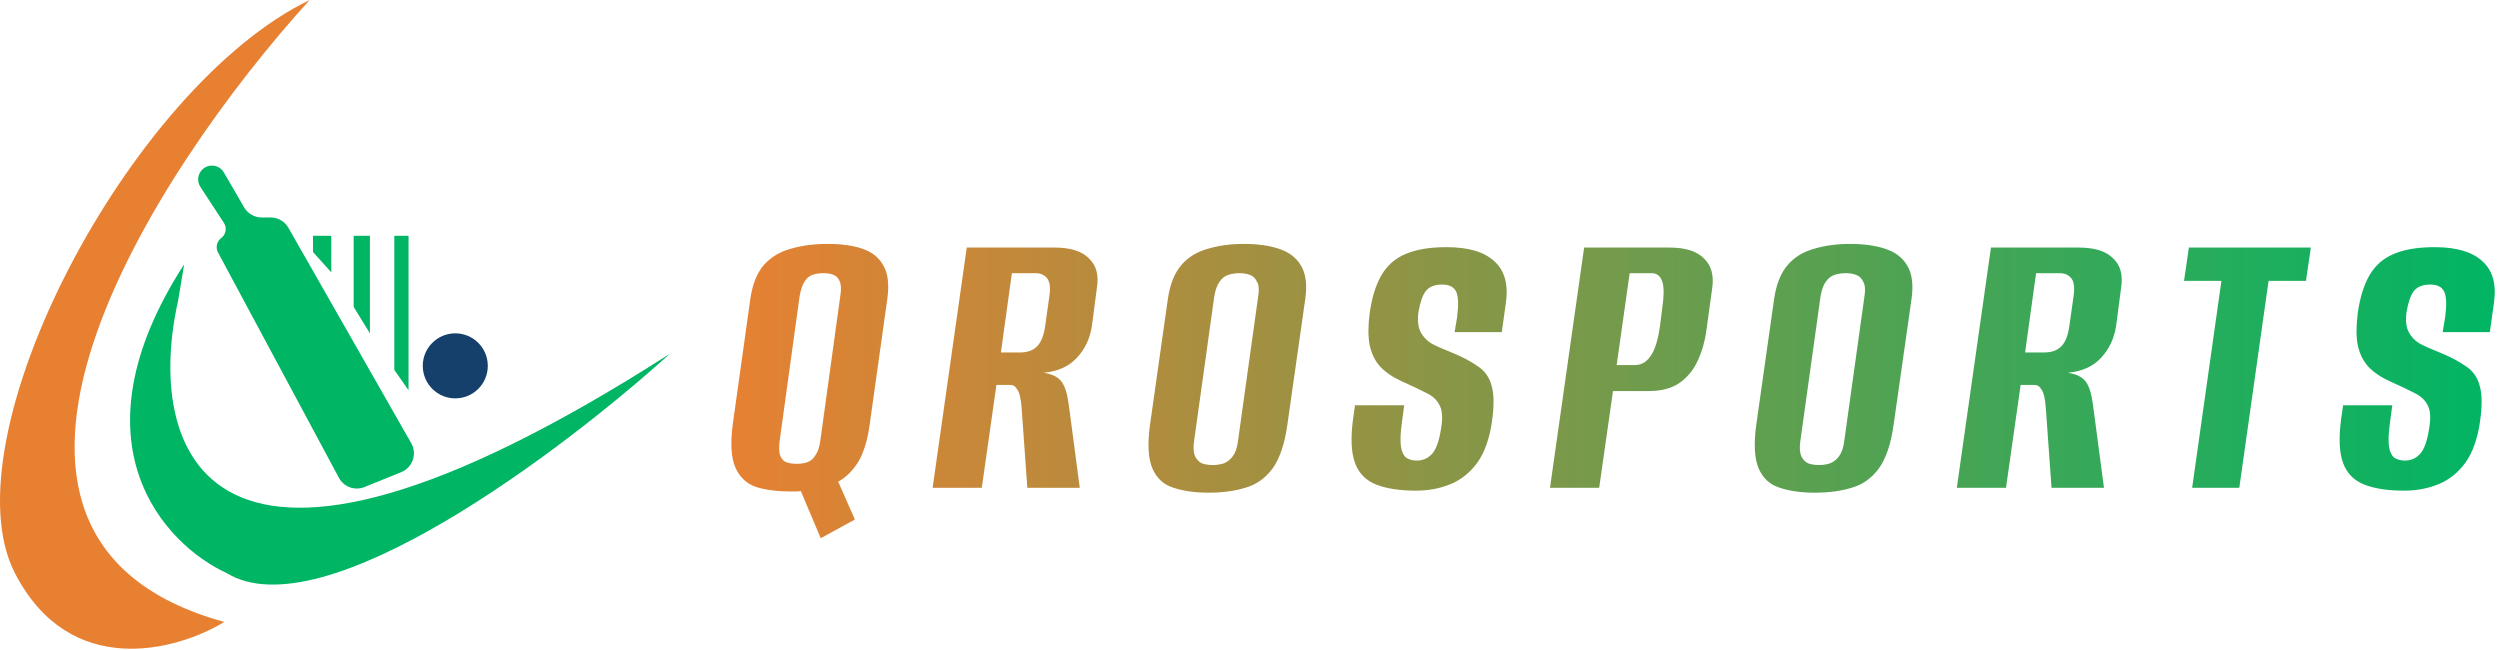 <svg width="615" height="160" viewBox="0 0 615 160" fill="none" xmlns="http://www.w3.org/2000/svg">
<path d="M55.177 153C-20.423 132.2 37.677 42.333 76.177 0C31.677 21.5 -13.323 108 3.676 141C17.276 167.4 43.676 160 55.177 153Z" fill="#E88032"/>
<path d="M43.812 74L45.312 65C16.912 109 40.479 134 55.812 141C79.412 155.4 138.312 111 164.812 87C48.812 161.4 35.812 109.333 43.812 74Z" fill="#00B564"/>
<path d="M60.055 51.011L55.072 42.43C53.852 40.329 50.884 40.155 49.426 42.098C48.57 43.24 48.52 44.795 49.301 45.989L55.072 54.816C55.875 56.044 55.587 57.685 54.413 58.565C53.313 59.39 52.98 60.895 53.631 62.107L83.377 117.543C84.585 119.794 87.294 120.773 89.661 119.813L98.705 116.147C101.508 115.01 102.668 111.664 101.169 109.036L70.939 56.023C70.049 54.463 68.391 53.5 66.595 53.5H64.379C62.597 53.5 60.949 52.552 60.055 51.011Z" fill="#00B564"/>
<path d="M91 58H87V75.5L91 82V58Z" fill="#00B564"/>
<path d="M81.5 58H77V62L81.5 67V58Z" fill="#00B564"/>
<path d="M97 91V58H100.5V96L97 91Z" fill="#00B564"/>
<circle cx="112" cy="90" r="8" fill="#15406B"/>
<path d="M201.9 132.4L197 120.8C196.6 120.867 196.2 120.9 195.8 120.9C195.4 120.9 194.967 120.9 194.5 120.9C191.233 120.9 188.4 120.533 186 119.8C183.667 119 181.967 117.4 180.9 115C179.833 112.533 179.633 108.9 180.3 104.1L184.6 73.4C185.133 69.867 186.233 67.133 187.9 65.2C189.633 63.267 191.833 61.933 194.5 61.2C197.233 60.4 200.267 60 203.6 60C207 60 209.867 60.4 212.2 61.2C214.533 62 216.233 63.367 217.3 65.3C218.433 67.233 218.767 69.933 218.3 73.4L214 104C213.467 108.067 212.533 111.233 211.2 113.5C209.867 115.7 208.2 117.367 206.2 118.5L210.3 127.8L201.9 132.4ZM196 114.1C197 114.1 197.867 113.967 198.6 113.7C199.4 113.433 200.067 112.867 200.6 112C201.2 111.133 201.6 109.933 201.8 108.4L206.7 72.9C206.967 71.3 206.933 70.1 206.6 69.3C206.267 68.433 205.733 67.867 205 67.6C204.333 67.333 203.533 67.2 202.6 67.2C201.6 67.2 200.7 67.333 199.9 67.6C199.1 67.867 198.433 68.433 197.9 69.3C197.367 70.1 196.967 71.3 196.7 72.9L191.8 108.4C191.6 109.933 191.633 111.133 191.9 112C192.233 112.867 192.733 113.433 193.4 113.7C194.133 113.967 195 114.1 196 114.1ZM229.423 120L237.823 60.9H259.423C263.356 60.9 266.189 61.8 267.923 63.6C269.723 65.333 270.356 67.767 269.823 70.9L268.623 80.1C268.156 83.233 266.923 85.867 264.923 88C262.989 90.133 260.256 91.367 256.723 91.7C258.923 92.033 260.423 92.8 261.223 94C262.023 95.133 262.589 97 262.923 99.6L265.623 120H252.723L251.323 100.4C251.256 99.333 251.123 98.367 250.923 97.5C250.723 96.633 250.423 95.967 250.023 95.5C249.689 94.967 249.189 94.7 248.523 94.7H245.123L241.523 120H229.423ZM246.223 86.7H251.023C252.756 86.7 254.123 86.2 255.123 85.2C256.123 84.2 256.789 82.5 257.123 80.1L258.123 73C258.456 70.867 258.289 69.367 257.623 68.5C256.956 67.633 255.989 67.2 254.723 67.2H248.923L246.223 86.7ZM297.315 121.2C293.982 121.2 291.115 120.8 288.715 120C286.315 119.267 284.582 117.7 283.515 115.3C282.448 112.833 282.248 109.2 282.915 104.4L287.315 73.4C287.848 69.867 288.948 67.133 290.615 65.2C292.282 63.267 294.448 61.933 297.115 61.2C299.782 60.4 302.748 60 306.015 60C309.348 60 312.215 60.4 314.615 61.2C317.082 62 318.882 63.367 320.015 65.3C321.215 67.233 321.582 69.933 321.115 73.4L316.715 104.3C316.048 109.167 314.815 112.833 313.015 115.3C311.215 117.7 308.982 119.267 306.315 120C303.715 120.8 300.715 121.2 297.315 121.2ZM298.315 114.4C299.248 114.4 300.148 114.267 301.015 114C301.882 113.667 302.615 113.1 303.215 112.3C303.882 111.433 304.315 110.233 304.515 108.7L309.515 72.9C309.782 71.3 309.682 70.1 309.215 69.3C308.815 68.433 308.215 67.867 307.415 67.6C306.682 67.333 305.848 67.2 304.915 67.2C303.982 67.2 303.082 67.333 302.215 67.6C301.348 67.867 300.615 68.433 300.015 69.3C299.415 70.1 298.982 71.3 298.715 72.9L293.715 108.7C293.515 110.233 293.615 111.433 294.015 112.3C294.415 113.1 294.982 113.667 295.715 114C296.515 114.267 297.382 114.4 298.315 114.4ZM348.335 120.7C344.335 120.7 341.068 120.2 338.535 119.2C336.002 118.2 334.268 116.433 333.335 113.9C332.402 111.367 332.235 107.8 332.835 103.2L333.335 99.7H345.435L344.835 104.2C344.502 106.667 344.435 108.567 344.635 109.9C344.835 111.167 345.268 112.067 345.935 112.6C346.668 113.067 347.535 113.3 348.535 113.3C350.002 113.3 351.235 112.767 352.235 111.7C353.302 110.567 354.068 108.4 354.535 105.2C354.935 102.733 354.802 100.9 354.135 99.7C353.535 98.433 352.468 97.433 350.935 96.7C349.402 95.9 347.368 94.933 344.835 93.8C342.635 92.8 340.868 91.6 339.535 90.2C338.268 88.8 337.402 87.033 336.935 84.9C336.535 82.767 336.535 80.167 336.935 77.1C337.468 73.233 338.435 70.1 339.835 67.7C341.235 65.3 343.202 63.567 345.735 62.5C348.335 61.367 351.702 60.8 355.835 60.8C361.235 60.8 365.168 61.967 367.635 64.3C370.168 66.567 371.102 70 370.435 74.6L369.435 81.7C367.502 81.7 365.568 81.7 363.635 81.7C361.702 81.7 359.768 81.7 357.835 81.7L358.435 78.1C358.835 75.1 358.768 73 358.235 71.8C357.702 70.6 356.535 70 354.735 70C352.935 70 351.602 70.533 350.735 71.6C349.935 72.667 349.335 74.4 348.935 76.8C348.668 78.8 348.835 80.4 349.435 81.6C350.035 82.8 350.935 83.767 352.135 84.5C353.402 85.167 354.968 85.867 356.835 86.6C359.635 87.733 361.868 88.9 363.535 90.1C365.268 91.233 366.402 92.833 366.935 94.9C367.535 96.9 367.568 99.8 367.035 103.6C366.435 107.867 365.235 111.267 363.435 113.8C361.635 116.267 359.435 118.033 356.835 119.1C354.235 120.167 351.402 120.7 348.335 120.7ZM381.298 120L389.698 60.9H410.698C414.631 60.9 417.464 61.8 419.198 63.6C420.998 65.333 421.664 67.767 421.198 70.9L419.798 81.1C419.464 83.767 418.764 86.267 417.698 88.6C416.698 90.867 415.231 92.7 413.298 94.1C411.364 95.5 408.798 96.2 405.598 96.2H396.798L393.398 120H381.298ZM397.698 89.8H402.198C403.798 89.8 405.098 89.033 406.098 87.5C407.164 85.967 407.931 83.433 408.398 79.9L408.898 75.9C409.364 72.767 409.364 70.533 408.898 69.2C408.431 67.867 407.564 67.2 406.298 67.2H400.898L397.698 89.8ZM446.455 121.2C443.122 121.2 440.255 120.8 437.855 120C435.455 119.267 433.722 117.7 432.655 115.3C431.589 112.833 431.389 109.2 432.055 104.4L436.455 73.4C436.989 69.867 438.089 67.133 439.755 65.2C441.422 63.267 443.589 61.933 446.255 61.2C448.922 60.4 451.889 60 455.155 60C458.489 60 461.355 60.4 463.755 61.2C466.222 62 468.022 63.367 469.155 65.3C470.355 67.233 470.722 69.933 470.255 73.4L465.855 104.3C465.189 109.167 463.955 112.833 462.155 115.3C460.355 117.7 458.122 119.267 455.455 120C452.855 120.8 449.855 121.2 446.455 121.2ZM447.455 114.4C448.389 114.4 449.289 114.267 450.155 114C451.022 113.667 451.755 113.1 452.355 112.3C453.022 111.433 453.455 110.233 453.655 108.7L458.655 72.9C458.922 71.3 458.822 70.1 458.355 69.3C457.955 68.433 457.355 67.867 456.555 67.6C455.822 67.333 454.989 67.2 454.055 67.2C453.122 67.2 452.222 67.333 451.355 67.6C450.489 67.867 449.755 68.433 449.155 69.3C448.555 70.1 448.122 71.3 447.855 72.9L442.855 108.7C442.655 110.233 442.755 111.433 443.155 112.3C443.555 113.1 444.122 113.667 444.855 114C445.655 114.267 446.522 114.4 447.455 114.4ZM481.376 120L489.776 60.9H511.376C515.309 60.9 518.142 61.8 519.876 63.6C521.676 65.333 522.309 67.767 521.776 70.9L520.576 80.1C520.109 83.233 518.876 85.867 516.876 88C514.942 90.133 512.209 91.367 508.676 91.7C510.876 92.033 512.376 92.8 513.176 94C513.976 95.133 514.542 97 514.876 99.6L517.576 120H504.676L503.276 100.4C503.209 99.333 503.076 98.367 502.876 97.5C502.676 96.633 502.376 95.967 501.976 95.5C501.642 94.967 501.142 94.7 500.476 94.7H497.076L493.476 120H481.376ZM498.176 86.7H502.976C504.709 86.7 506.076 86.2 507.076 85.2C508.076 84.2 508.742 82.5 509.076 80.1L510.076 73C510.409 70.867 510.242 69.367 509.576 68.5C508.909 67.633 507.942 67.2 506.676 67.2H500.876L498.176 86.7ZM539.268 120L546.468 69.1H537.268L538.468 60.9H568.468L567.268 69.1H558.068L550.868 120H539.268ZM591.402 120.7C587.402 120.7 584.135 120.2 581.602 119.2C579.068 118.2 577.335 116.433 576.402 113.9C575.468 111.367 575.302 107.8 575.902 103.2L576.402 99.7H588.502L587.902 104.2C587.568 106.667 587.502 108.567 587.702 109.9C587.902 111.167 588.335 112.067 589.002 112.6C589.735 113.067 590.602 113.3 591.602 113.3C593.068 113.3 594.302 112.767 595.302 111.7C596.368 110.567 597.135 108.4 597.602 105.2C598.002 102.733 597.868 100.9 597.202 99.7C596.602 98.433 595.535 97.433 594.002 96.7C592.468 95.9 590.435 94.933 587.902 93.8C585.702 92.8 583.935 91.6 582.602 90.2C581.335 88.8 580.468 87.033 580.002 84.9C579.602 82.767 579.602 80.167 580.002 77.1C580.535 73.233 581.502 70.1 582.902 67.7C584.302 65.3 586.268 63.567 588.802 62.5C591.402 61.367 594.768 60.8 598.902 60.8C604.302 60.8 608.235 61.967 610.702 64.3C613.235 66.567 614.168 70 613.502 74.6L612.502 81.7C610.568 81.7 608.635 81.7 606.702 81.7C604.768 81.7 602.835 81.7 600.902 81.7L601.502 78.1C601.902 75.1 601.835 73 601.302 71.8C600.768 70.6 599.602 70 597.802 70C596.002 70 594.668 70.533 593.802 71.6C593.002 72.667 592.402 74.4 592.002 76.8C591.735 78.8 591.902 80.4 592.502 81.6C593.102 82.8 594.002 83.767 595.202 84.5C596.468 85.167 598.035 85.867 599.902 86.6C602.702 87.733 604.935 88.9 606.602 90.1C608.335 91.233 609.468 92.833 610.002 94.9C610.602 96.9 610.635 99.8 610.102 103.6C609.502 107.867 608.302 111.267 606.502 113.8C604.702 116.267 602.502 118.033 599.902 119.1C597.302 120.167 594.468 120.7 591.402 120.7Z" fill="url(#paint0_linear_39_3393)"/>
<defs>
<linearGradient id="paint0_linear_39_3393" x1="178" y1="90" x2="614" y2="90" gradientUnits="userSpaceOnUse">
<stop stop-color="#E88032"/>
<stop offset="1" stop-color="#00B564"/>
</linearGradient>
</defs>
</svg>

